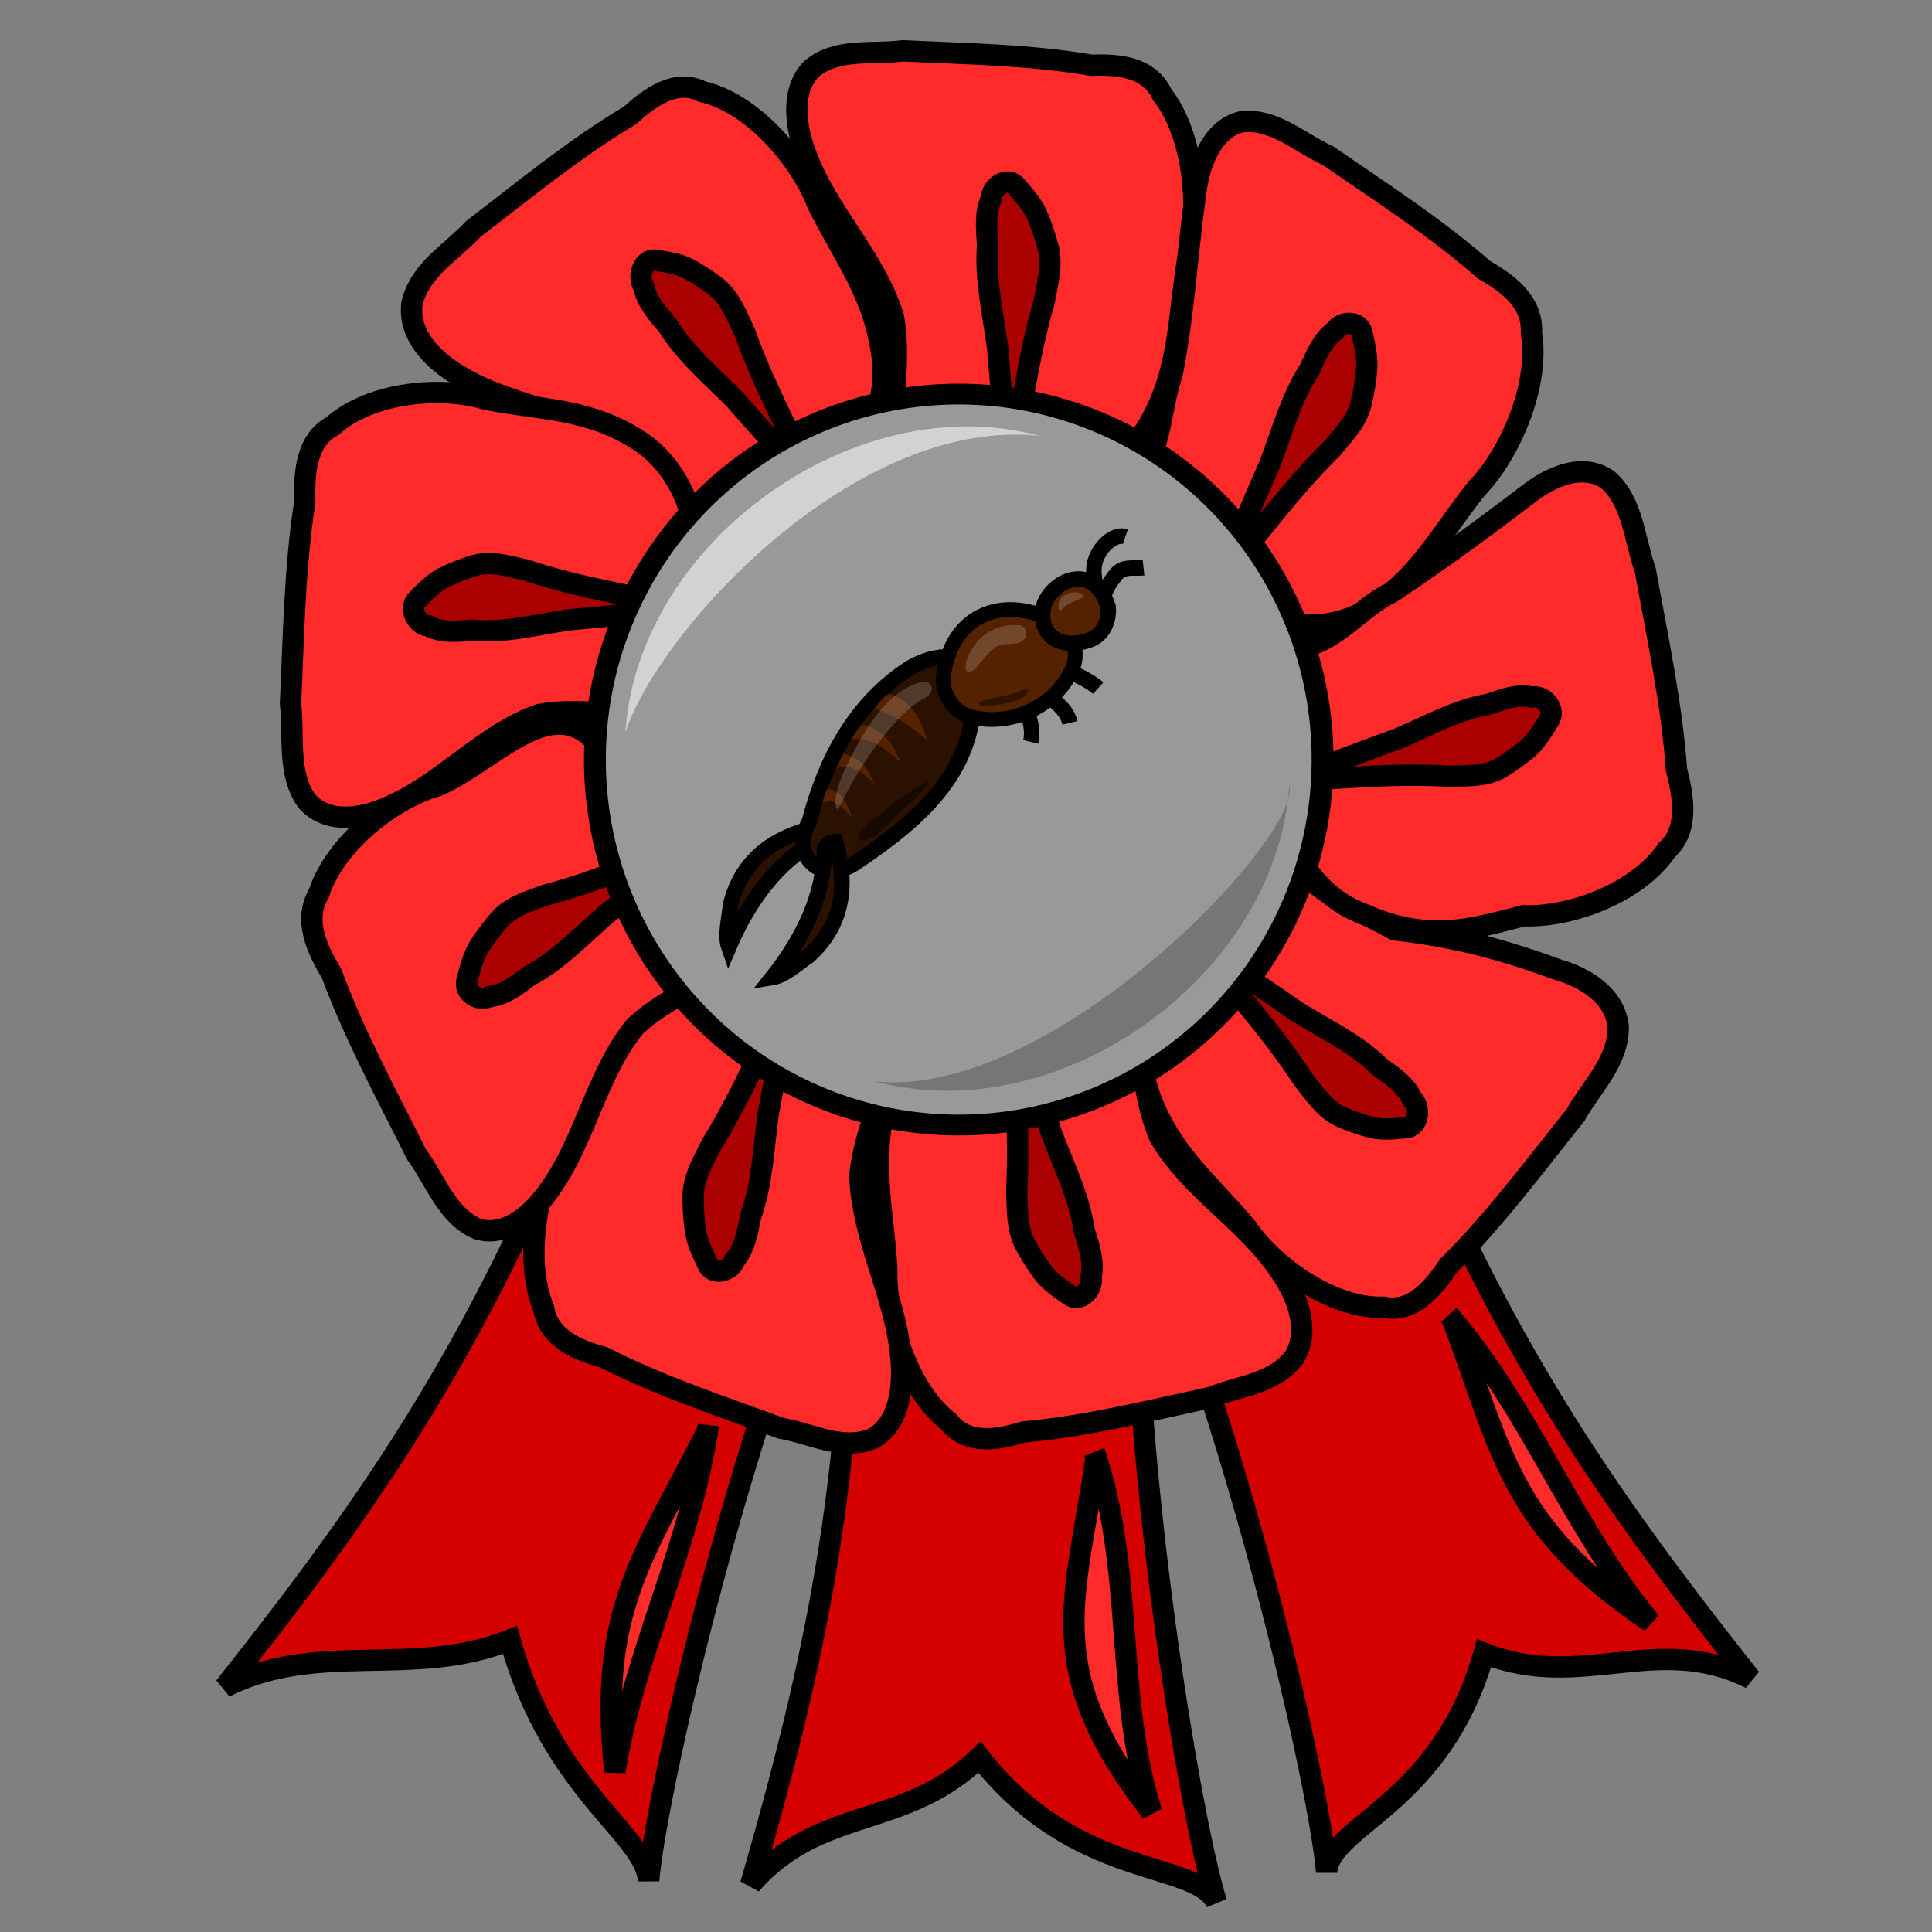 <?xml version="1.0" encoding="UTF-8" standalone="no"?>
<!-- Created with Inkscape (http://www.inkscape.org/) -->
<svg
   xmlns:dc="http://purl.org/dc/elements/1.1/"
   xmlns:cc="http://creativecommons.org/ns#"
   xmlns:rdf="http://www.w3.org/1999/02/22-rdf-syntax-ns#"
   xmlns:svg="http://www.w3.org/2000/svg"
   xmlns="http://www.w3.org/2000/svg"
   xmlns:sodipodi="http://sodipodi.sourceforge.net/DTD/sodipodi-0.dtd"
   xmlns:inkscape="http://www.inkscape.org/namespaces/inkscape"
   width="250"
   height="250"
   id="svg2"
   sodipodi:version="0.32"
   inkscape:version="0.46"
   sodipodi:docname="earwigaward2.svg"
   inkscape:output_extension="org.inkscape.output.svg.inkscape"
   inkscape:export-filename="P:\pidgey2\data\images\earwigaward2.png"
   inkscape:export-xdpi="92.160004"
   inkscape:export-ydpi="92.160004"
   version="1.0">
  <rect width="100%" height="100%" fill="#808080" stroke="none"/>
  <defs
     id="defs4">
    <inkscape:perspective
       sodipodi:type="inkscape:persp3d"
       inkscape:vp_x="0 : 125 : 1"
       inkscape:vp_y="0 : 1000 : 0"
       inkscape:vp_z="250 : 125 : 1"
       inkscape:persp3d-origin="125 : 83.333333 : 1"
       id="perspective3645" />
  </defs>
  <sodipodi:namedview
     id="base"
     pagecolor="#cb90ff"
     bordercolor="#666666"
     borderopacity="1.0"
     gridtolerance="10000"
     guidetolerance="10"
     objecttolerance="10"
     inkscape:pageopacity="0"
     inkscape:pageshadow="2"
     inkscape:zoom="6.312"
     inkscape:cx="157.78212"
     inkscape:cy="162.47916"
     inkscape:document-units="px"
     inkscape:current-layer="layer1"
     showgrid="false"
     inkscape:window-width="1014"
     inkscape:window-height="990"
     inkscape:window-x="480"
     inkscape:window-y="22" />
  <g
     inkscape:label="Layer 1"
     inkscape:groupmode="layer"
     id="layer1">
    <path
       style="opacity:1;fill:#d40000;fill-opacity:1;stroke:#000000;stroke-width:2.759;stroke-miterlimit:4;stroke-dasharray:none;stroke-opacity:1"
       d="M 110.388,144.887 C 111.281,186.771 106.85,210.212 97.146,243.853 C 106.048,233.584 117,236.831 126.749,227.377 C 139.296,243.407 154.587,240.647 157.416,246.156 C 153.83,235.006 143.983,176.52 147.711,143.094 C 142.698,144.509 115.221,142.964 110.388,144.887 z"
       id="path3306"
       sodipodi:nodetypes="cccccc"
       inkscape:transform-center-x="4.4332338"
       inkscape:transform-center-y="7.6574057" />
    <path
       style="opacity:1;fill:#d40000;fill-opacity:1;stroke:#000000;stroke-width:2.759;stroke-miterlimit:4;stroke-dasharray:none;stroke-opacity:1"
       d="M 78.948,131.801 C 63.847,170.878 50.836,190.874 29.069,218.298 C 41.207,212.185 53.379,217.249 65.99,212.211 C 71.499,231.808 83.415,237.174 83.936,243.345 C 84.86,231.668 97.991,173.831 114.149,144.334 C 108.974,143.737 84.148,131.86 78.948,131.801 z"
       id="path3304"
       sodipodi:nodetypes="cccccc" />
    <path
       style="opacity:1;fill:#d40000;fill-opacity:1;stroke:#000000;stroke-width:2.759;stroke-miterlimit:4;stroke-dasharray:none;stroke-opacity:1"
       d="M 176.652,130.691 C 191.753,169.768 204.764,189.764 226.53,217.188 C 214.392,211.075 204.639,218.96 192.028,213.923 C 186.519,233.52 172.185,236.064 171.663,242.236 C 170.74,230.559 157.609,172.722 141.451,143.225 C 146.626,142.627 171.451,130.75 176.652,130.691 z"
       id="path3274"
       sodipodi:nodetypes="cccccc" />
    <path
       style="fill:#ff2a2a;fill-opacity:1;stroke:#000000;stroke-width:2.759;stroke-miterlimit:4;stroke-dasharray:none;stroke-opacity:1"
       d="M 88.053,68.571 C 85.663,64.723 83.465,60.581 80.203,57.498 C 73.836,52.986 65.822,52.587 59.244,48.504 C 56.154,46.683 52.743,43.38 53.313,39.24 C 54.359,34.848 58.469,32.641 61.242,29.625 C 67.875,24.548 74.359,19.195 81.5,14.944 C 84.059,12.635 87.408,10.11 90.871,11.857 C 97.312,13.281 103.577,20.6 105.762,26.351 C 109.206,33.3 113.318,38.324 114.198,46.599 C 114.906,53.898 110.617,61.511 103.933,63.621 C 100.323,64.439 91.408,69.274 88.053,68.571 z"
       id="path3173"
       sodipodi:nodetypes="ccccccccccc" />
    <path
       style="fill:#aa0000;fill-opacity:1;stroke:#000000;stroke-width:2.759;stroke-miterlimit:4;stroke-dasharray:none;stroke-opacity:1"
       d="M 95.164,51.788 C 92.15,48.679 88.747,45.911 86.407,42.138 C 85.138,40.628 83.686,39.092 83.281,37.029 C 82.42,35.746 83.302,33.328 84.941,33.683 C 86.386,33.937 87.889,34.126 89.223,34.854 C 90.459,35.539 91.648,36.33 92.776,37.203 C 94.56,38.67 95.401,40.984 96.389,43.065 C 101.659,57.725 111.809,70.748 95.164,51.788 z"
       id="path3175"
       sodipodi:nodetypes="cccccccc" />
    <path
       style="fill:#ff2a2a;fill-opacity:1;stroke:#000000;stroke-width:2.759;stroke-miterlimit:4;stroke-dasharray:none;stroke-opacity:1"
       d="M 115.399,54.931 C 115.743,50.325 116.408,45.614 115.624,41.033 C 113.226,33.273 107.157,27.654 104.345,20.093 C 102.968,16.616 102.195,11.762 105.034,8.885 C 108.393,6.126 112.897,7.111 116.819,6.575 C 124.964,6.975 133.153,7.059 141.22,8.444 C 144.565,8.322 148.656,8.555 150.368,12.219 C 154.609,17.602 155.305,27.5 153.702,33.467 C 152.396,41.208 152.726,47.879 148.639,54.964 C 144.98,61.17 137.212,64.315 130.74,61.55 C 127.43,59.804 117.63,57.704 115.399,54.931 z"
       id="path3192"
       sodipodi:nodetypes="ccccccccccc" />
    <path
       style="fill:#aa0000;fill-opacity:1;stroke:#000000;stroke-width:2.759;stroke-miterlimit:4;stroke-dasharray:none;stroke-opacity:1"
       d="M 129.101,45.115 C 128.527,40.676 127.451,36.248 127.791,31.735 C 127.666,29.708 127.412,27.54 128.285,25.65 C 128.348,24.072 130.439,22.755 131.521,24.119 C 132.511,25.275 133.583,26.418 134.211,27.873 C 134.787,29.229 135.265,30.638 135.647,32.071 C 136.203,34.405 135.527,36.78 135.101,39.07 C 130.777,54.08 131.234,71.033 129.101,45.115 z"
       id="path3194"
       sodipodi:nodetypes="cccccccc" />
    <path
       style="fill:#ff2a2a;fill-opacity:1;stroke:#000000;stroke-width:2.759;stroke-miterlimit:4;stroke-dasharray:none;stroke-opacity:1"
       d="M 147.854,61.141 C 150.319,57.348 150.202,52.747 151.681,48.367 C 153.261,40.371 153.571,33.134 154.701,25.086 C 155.147,21.339 156.764,16.73 160.57,15.775 C 164.77,15.203 168.197,18.483 171.837,20.136 C 178.685,24.873 185.719,29.362 192.036,34.909 C 194.983,36.608 198.407,39.015 198.162,43.104 C 199.293,50.04 195.236,58.967 191.043,63.256 C 186.271,69.239 183.418,75.179 176.553,79.096 C 170.471,82.483 162.281,81.011 157.991,75.132 C 155.954,71.839 148.477,64.74 147.854,61.141 z"
       id="path3196"
       sodipodi:nodetypes="ccccccccccc"
       inkscape:transform-center-x="-6.4046617"
       inkscape:transform-center-y="3.7155259" />
    <path
       style="fill:#aa0000;fill-opacity:1;stroke:#000000;stroke-width:2.759;stroke-miterlimit:4;stroke-dasharray:none;stroke-opacity:1"
       d="M 164.31,60.051 C 165.903,55.907 167.058,51.502 169.475,47.786 C 170.321,45.968 171.121,43.958 172.765,42.796 C 173.563,41.468 175.988,41.457 176.282,43.219 C 176.593,44.752 176.981,46.317 176.839,47.913 C 176.698,49.395 176.448,50.87 176.104,52.313 C 175.485,54.629 173.783,56.317 172.338,58.065 C 161.539,68.699 153.955,83.59 164.31,60.051 z"
       id="path3198"
       sodipodi:nodetypes="cccccccc"
       inkscape:transform-center-x="-2.3686475"
       inkscape:transform-center-y="10.487483" />
    <path
       style="fill:#ff2a2a;fill-opacity:1;stroke:#000000;stroke-width:2.759;stroke-miterlimit:4;stroke-dasharray:none;stroke-opacity:1"
       d="M 82.758,92.761 C 78.456,92.373 74.059,91.642 69.776,92.462 C 62.517,94.997 57.243,101.471 50.168,104.449 C 46.914,105.91 42.377,106.717 39.701,103.666 C 37.138,100.059 38.077,95.241 37.592,91.041 C 37.999,82.323 38.112,73.558 39.439,64.928 C 39.339,61.347 39.573,56.969 43.004,55.15 C 48.049,50.633 57.298,49.928 62.866,51.669 C 70.092,53.1 76.324,52.774 82.926,57.178 C 88.708,61.121 91.614,69.449 89.005,76.366 C 87.36,79.902 85.357,90.384 82.758,92.761 z"
       id="path3200"
       sodipodi:nodetypes="ccccccccccc"
       inkscape:transform-center-x="-3.2859731"
       inkscape:transform-center-y="-5.5234569" />
    <path
       style="fill:#aa0000;fill-opacity:1;stroke:#000000;stroke-width:2.759;stroke-miterlimit:4;stroke-dasharray:none;stroke-opacity:1"
       d="M 73.645,80.206 C 69.496,80.801 65.355,81.935 61.14,81.553 C 59.246,81.678 57.22,81.941 55.458,80.999 C 53.984,80.924 52.763,78.681 54.042,77.528 C 55.125,76.473 56.198,75.33 57.559,74.664 C 58.829,74.053 60.147,73.547 61.487,73.144 C 63.669,72.559 65.885,73.292 68.023,73.757 C 82.026,78.449 97.865,78.029 73.645,80.206 z"
       id="path3202"
       sodipodi:nodetypes="cccccccc"
       inkscape:transform-center-x="-8.2123465"
       inkscape:transform-center-y="-7.8918761" />
    <path
       style="fill:#ff2a2a;fill-opacity:1;stroke:#000000;stroke-width:2.759;stroke-miterlimit:4;stroke-dasharray:none;stroke-opacity:1"
       d="M 169.117,113.363 C 172.297,116.487 176.604,118.167 180.46,120.324 C 188.507,121.241 194.424,122.868 201.574,125.466 C 204.982,126.443 209.032,128.777 209.405,132.943 C 209.37,137.475 205.873,140.67 203.855,144.309 C 198.55,150.938 193.451,157.797 187.468,163.753 C 185.5,166.651 182.812,169.96 179.059,169.151 C 172.487,169.419 164.768,163.917 161.36,158.893 C 156.463,153.028 151.347,149.204 148.643,141.395 C 146.324,134.489 148.786,125.999 154.804,122.237 C 158.126,120.518 165.702,113.54 169.117,113.363 z"
       id="path3204"
       sodipodi:nodetypes="ccccccccccc" />
    <path
       style="fill:#aa0000;fill-opacity:1;stroke:#000000;stroke-width:2.759;stroke-miterlimit:4;stroke-dasharray:none;stroke-opacity:1"
       d="M 167.917,130.965 C 171.539,133.212 175.461,135.028 178.577,138.091 C 180.146,139.233 181.899,140.352 182.754,142.251 C 183.877,143.276 183.561,145.85 181.89,145.925 C 180.43,146.049 178.929,146.251 177.471,145.885 C 176.117,145.537 174.786,145.074 173.496,144.515 C 171.435,143.548 170.101,141.516 168.677,139.748 C 160.283,126.864 147.517,116.821 167.917,130.965 z"
       id="path3206"
       sodipodi:nodetypes="cccccccc" />
    <path
       style="fill:#ff2a2a;fill-opacity:1;stroke:#000000;stroke-width:2.759;stroke-miterlimit:4;stroke-dasharray:none;stroke-opacity:1"
       d="M 147.151,133.542 C 147.847,138.103 148.255,142.847 150.04,147.094 C 154.103,154.014 161.252,157.915 165.672,164.536 C 167.787,167.559 169.623,172.074 167.509,175.595 C 164.865,179.134 160.271,179.332 156.583,180.857 C 148.585,182.555 140.616,184.571 132.473,185.293 C 129.253,186.269 125.229,187.091 122.747,183.971 C 117.426,179.832 114.537,170.399 114.76,164.195 C 114.298,156.344 112.486,149.952 114.87,142.025 C 117.036,135.063 123.874,130.019 130.777,131.045 C 134.381,131.893 144.365,131.422 147.151,133.542 z"
       id="path3208"
       sodipodi:nodetypes="ccccccccccc" />
    <path
       style="fill:#aa0000;fill-opacity:1;stroke:#000000;stroke-width:2.759;stroke-miterlimit:4;stroke-dasharray:none;stroke-opacity:1"
       d="M 136.043,146.583 C 137.592,150.746 139.626,154.77 140.305,159.239 C 140.88,161.175 141.611,163.215 141.186,165.273 C 141.477,166.822 139.742,168.636 138.386,167.589 C 137.166,166.72 135.87,165.885 134.935,164.633 C 134.072,163.464 133.293,162.219 132.602,160.926 C 131.541,158.802 131.666,156.322 131.567,153.99 C 132.411,138.308 128.177,121.965 136.043,146.583 z"
       id="path3210"
       sodipodi:nodetypes="cccccccc" />
    <path
       style="fill:#ff2a2a;fill-opacity:1;stroke:#000000;stroke-width:2.759;stroke-miterlimit:4;stroke-dasharray:none;stroke-opacity:1"
       d="M 115.149,138.85 C 113.603,143.164 111.723,147.482 111.266,152.114 C 111.52,160.283 115.859,167.507 116.562,175.611 C 116.966,179.363 116.427,184.253 112.945,186.155 C 108.994,187.786 104.933,185.479 101.03,184.808 C 93.322,181.962 85.488,179.406 78.115,175.638 C 74.874,174.744 71.011,173.284 70.335,169.251 C 67.687,162.806 69.63,153.099 72.742,147.86 C 76.038,140.829 77.481,134.33 83.27,128.768 C 88.418,123.922 96.699,123.253 102.179,127.862 C 104.893,130.537 113.74,135.515 115.149,138.85 z"
       id="path3212"
       sodipodi:nodetypes="ccccccccccc"
       inkscape:transform-center-x="7.609102"
       inkscape:transform-center-y="-3.6302808" />
    <path
       style="fill:#aa0000;fill-opacity:1;stroke:#000000;stroke-width:2.759;stroke-miterlimit:4;stroke-dasharray:none;stroke-opacity:1"
       d="M 99.415,144.124 C 98.795,148.555 98.658,153.128 97.142,157.355 C 96.727,159.338 96.399,161.494 95.063,163.043 C 94.585,164.538 92.233,165.169 91.554,163.533 C 90.909,162.125 90.183,160.705 89.964,159.119 C 89.769,157.643 89.683,156.148 89.694,154.658 C 89.777,152.251 91.052,150.177 92.064,148.109 C 100.173,135.017 104.207,118.616 99.415,144.124 z"
       id="path3214"
       sodipodi:nodetypes="cccccccc"
       inkscape:transform-center-x="5.4190788"
       inkscape:transform-center-y="-9.802022" />
    <path
       style="fill:#ff2a2a;fill-opacity:1;stroke:#000000;stroke-width:2.759;stroke-miterlimit:4;stroke-dasharray:none;stroke-opacity:1"
       d="M 168.659,83.69 C 172.922,82.965 176.109,78.544 180.084,76.651 C 186.565,72.33 191.485,68.697 197.689,63.992 C 200.521,61.741 204.746,59.795 208.027,62.071 C 211.322,64.917 211.487,69.835 212.897,73.79 C 214.45,82.358 216.301,90.898 216.941,99.617 C 217.839,103.068 218.59,107.379 215.666,110.023 C 211.778,115.702 202.954,118.756 197.159,118.492 C 190.891,120.096 184.994,122.097 176.45,118.282 C 169.955,115.935 165.271,108.593 166.259,101.209 C 167.065,97.354 166.667,86.664 168.659,83.69 z"
       id="path3216"
       sodipodi:nodetypes="ccccccccccc"
       inkscape:transform-center-x="0.56387444"
       inkscape:transform-center-y="4.2024717" />
    <path
       style="fill:#aa0000;fill-opacity:1;stroke:#000000;stroke-width:2.759;stroke-miterlimit:4;stroke-dasharray:none;stroke-opacity:1"
       d="M 180.795,95.636 C 184.691,93.995 188.457,91.834 192.635,91.125 C 194.446,90.518 196.354,89.744 198.276,90.207 C 199.724,89.902 201.412,91.767 200.428,93.215 C 199.611,94.516 198.826,95.901 197.652,96.896 C 196.556,97.815 195.39,98.644 194.179,99.378 C 192.191,100.505 189.875,100.361 187.696,100.457 C 173.05,99.489 157.766,103.954 180.795,95.636 z"
       id="path3218"
       sodipodi:nodetypes="cccccccc"
       inkscape:transform-center-x="6.3054232"
       inkscape:transform-center-y="8.0785228" />
    <path
       style="fill:#ff2a2a;fill-opacity:1;stroke:#000000;stroke-width:2.759;stroke-miterlimit:4;stroke-dasharray:none;stroke-opacity:1"
       d="M 93.43,125.927 C 89.558,127.968 85.437,129.768 82.162,132.834 C 77.162,139.011 75.76,147.468 71.131,153.924 C 69.045,156.971 65.546,160.166 61.784,159.028 C 57.85,157.351 56.335,152.705 53.898,149.372 C 50.049,141.677 45.925,134.104 42.908,125.976 C 41.098,122.963 39.191,119.081 41.255,115.631 C 43.403,108.976 50.991,103.269 56.6,101.689 C 63.556,98.728 70.565,90.123 76.443,95.341 C 83.296,95.53 89.796,101.064 90.89,108.431 C 91.183,112.369 94.513,122.456 93.43,125.927 z"
       id="path3220"
       sodipodi:nodetypes="ccccccccccc"
       inkscape:transform-center-x="2.6124715"
       inkscape:transform-center-y="-3.9093969" />
    <path
       style="fill:#aa0000;fill-opacity:1;stroke:#000000;stroke-width:2.759;stroke-miterlimit:4;stroke-dasharray:none;stroke-opacity:1"
       d="M 78.54,118.239 C 75.271,121.039 72.268,124.294 68.472,126.292 C 66.91,127.445 65.3,128.788 63.337,128.953 C 62.038,129.702 59.911,128.454 60.451,126.76 C 60.872,125.258 61.241,123.687 62.087,122.365 C 62.881,121.141 63.767,119.98 64.721,118.895 C 66.309,117.19 68.562,116.595 70.617,115.815 C 84.876,112.109 98.247,103.011 78.54,118.239 z"
       id="path3222"
       sodipodi:nodetypes="cccccccc"
       inkscape:transform-center-x="-3.4006616"
       inkscape:transform-center-y="-9.7865282" />
    <path
       sodipodi:type="arc"
       style="fill:#999999;fill-opacity:1;stroke:#000000;stroke-width:2.222;stroke-miterlimit:4;stroke-dasharray:none;stroke-opacity:1"
       id="path3262"
       sodipodi:cx="145.24794"
       sodipodi:cy="104.75207"
       sodipodi:rx="36.983471"
       sodipodi:ry="39.049587"
       d="M 182.231,104.752 A 36.983,39.05 0 1 1 108.264,104.752 A 36.983,39.05 0 1 1 182.231,104.752 z"
       transform="matrix(1.273,0,0,1.211,-60.841,-28.567)" />
    <path
       style="opacity:1;fill:#ff2a2a;fill-opacity:1;stroke:#000000;stroke-width:2.759;stroke-miterlimit:4;stroke-dasharray:none;stroke-opacity:1"
       d="M 91.664,184.445 C 89.387,199.96 82.102,213.801 79.563,229.233 C 77.316,208.293 83.3,201.436 91.539,185.131 C 91.603,184.908 91.647,184.677 91.664,184.445 z"
       id="path3308"
       sodipodi:nodetypes="cccc" />
    <path
       style="opacity:1;fill:#ff2a2a;fill-opacity:1;stroke:#000000;stroke-width:2.759;stroke-miterlimit:4;stroke-dasharray:none;stroke-opacity:1"
       d="M 141.626,187.95 C 146.851,203.295 144.196,219.113 149.011,234.487 C 134.552,215.932 139.174,207.134 141.823,188.639 C 141.792,188.405 141.729,188.174 141.626,187.95 z"
       id="path3317"
       sodipodi:nodetypes="cccc" />
    <path
       style="opacity:1;fill:#ff2a2a;fill-opacity:1;stroke:#000000;stroke-width:2.759;stroke-miterlimit:4;stroke-dasharray:none;stroke-opacity:1"
       d="M 187.503,170.186 C 198.005,182.453 203.34,197.493 213.575,209.909 C 195.315,197.501 194.496,188.198 187.949,170.748 C 187.821,170.547 187.674,170.357 187.503,170.186 z"
       id="path3319"
       sodipodi:nodetypes="cccc" />
    <path
       style="opacity:1;fill:#ffffff;fill-opacity:0.558;stroke:none;stroke-width:2;stroke-miterlimit:4;stroke-dasharray:none;stroke-opacity:1"
       d="M 134.506,56.401 C 110.741,49.944 82.552,70.048 80.93,94.759 C 85.213,81.589 110.587,53.856 134.506,56.401 z"
       id="path4398"
       sodipodi:nodetypes="ccc" />
    <path
       style="opacity:1;fill:#000000;fill-opacity:0.227;stroke:none;stroke-width:2;stroke-miterlimit:4;stroke-dasharray:none;stroke-opacity:1"
       d="M 113.263,139.926 C 137.028,146.382 165.217,126.278 166.838,101.567 C 168.523,108.352 135.947,142.422 113.263,139.926 z"
       id="path4403"
       sodipodi:nodetypes="ccc" />
    <path
       style="opacity:1;fill:#2b1100;fill-opacity:1;stroke:#000000;stroke-width:2;stroke-miterlimit:4;stroke-dasharray:none;stroke-opacity:1"
       d="M 105.899,107.008 C 100.136,108.25 95.959,111.288 94.533,117.068 C 94.361,118.836 93.768,121.039 94.305,122.58 C 96.858,116.604 100.612,111.497 105.798,108.696 C 106.164,108.209 106.178,107.539 105.899,107.008 z"
       id="path3608"
       sodipodi:nodetypes="ccccc" />
    <path
       style="opacity:1;fill:#2b1100;fill-opacity:1;stroke:#000000;stroke-width:2;stroke-miterlimit:4;stroke-dasharray:none;stroke-opacity:1"
       d="M 104.72,106.342 C 106.803,98.266 110.705,90.943 117.81,86.383 C 120.953,84.61 125.124,83.97 125.982,88.122 C 126.778,99.435 119.349,105.835 110.636,111.706 C 106.167,114.597 102.169,110.59 104.72,106.342 z"
       id="path3612"
       sodipodi:nodetypes="ccccc" />
    <path
       style="opacity:1;fill:#d4aa00;fill-opacity:1;stroke:#000000;stroke-width:2;stroke-miterlimit:4;stroke-dasharray:none;stroke-opacity:1"
       d="M 137.132,86.803 C 138.526,86.649 141.302,88.315 142.109,89.039"
       id="path3622" />
    <path
       style="opacity:1;fill:#d4aa00;fill-opacity:1;stroke:#000000;stroke-width:2;stroke-miterlimit:4;stroke-dasharray:none;stroke-opacity:1"
       d="M 138.454,93.536 C 137.884,91.145 135.356,90.388 135.458,89.225"
       id="path3624"
       sodipodi:nodetypes="cc" />
    <path
       style="opacity:1;fill:#552200;fill-opacity:1;stroke:#000000;stroke-width:1.916;stroke-miterlimit:4;stroke-dasharray:none;stroke-opacity:1"
       d="M 122.024,88.055 C 122.13,90.373 123.805,92.505 126.097,92.863 C 130.817,93.892 136.246,91.523 138.504,87.087 C 139.87,84.789 138.942,81.506 136.51,80.422 C 129.519,76.771 122.781,79.698 122.024,88.055 z"
       id="path3614"
       sodipodi:nodetypes="ccccc" />
    <path
       style="opacity:1;fill:none;fill-opacity:1;stroke:#000000;stroke-width:2;stroke-miterlimit:4;stroke-dasharray:none;stroke-opacity:1"
       d="M 141.875,76.311 C 141.737,75.441 141.285,73.856 141.761,72.477 C 142.49,70.366 144.404,69.021 145.626,69.442"
       id="path3618" />
    <path
       style="opacity:1;fill:none;fill-opacity:1;stroke:#000000;stroke-width:2;stroke-miterlimit:4;stroke-dasharray:none;stroke-opacity:1"
       d="M 142.631,77.951 C 143.029,76.048 143.533,75.53 144.283,74.498 C 145.273,73.133 146.616,73.621 147.972,73.471"
       id="path3620"
       sodipodi:nodetypes="csc" />
    <path
       style="opacity:1;fill:#552200;fill-opacity:1;stroke:#000000;stroke-width:2;stroke-miterlimit:4;stroke-dasharray:none;stroke-opacity:1"
       d="M 143.393,78.543 C 143.554,80.376 142.731,82.248 140.882,82.853 C 137.215,84.127 134.066,82.2 135.14,78.12 C 136.498,74.804 141.653,72.821 143.393,78.543 z"
       id="path3616"
       sodipodi:nodetypes="cccc" />
    <path
       style="opacity:1;fill:#d4aa00;fill-opacity:1;stroke:#000000;stroke-width:2;stroke-miterlimit:4;stroke-dasharray:none;stroke-opacity:1"
       d="M 132.956,92.291 C 133.522,93.757 133.621,94.977 133.372,96.005"
       id="path3626"
       sodipodi:nodetypes="cc" />
    <path
       style="opacity:1;fill:#2b1100;fill-opacity:1;stroke:#000000;stroke-width:2;stroke-miterlimit:4;stroke-dasharray:none;stroke-opacity:1"
       d="M 108.127,108.906 C 109.769,114.568 109.077,119.687 104.666,123.686 C 103.191,124.676 101.534,126.243 99.923,126.503 C 103.971,121.418 106.685,115.691 106.688,109.797 C 106.943,109.243 107.526,108.913 108.127,108.906 z"
       id="path3655"
       sodipodi:nodetypes="ccccc" />
    <path
       style="opacity:1;fill:#552200;fill-opacity:1;stroke:none;stroke-width:2;stroke-miterlimit:4;stroke-dasharray:none;stroke-opacity:1"
       d="M 107.008,102.098 C 108.984,102.111 109.571,104.18 110.365,105.928 C 109.449,105.089 108.247,103.031 106.468,103.889 C 106.519,103.126 106.787,102.81 107.008,102.098 z"
       id="path3659"
       sodipodi:nodetypes="cccc" />
    <path
       style="opacity:1;fill:#552200;fill-opacity:1;stroke:none;stroke-width:2;stroke-miterlimit:4;stroke-dasharray:none;stroke-opacity:1"
       d="M 109.221,97.532 C 111.93,98.199 112.446,100.062 113.152,101.432 C 112.064,100.489 110.339,98.578 108.329,99.417 C 108.566,98.952 108.762,97.907 109.221,97.532 z"
       id="path3662"
       sodipodi:nodetypes="cccc" />
    <path
       style="opacity:1;fill:#552200;fill-opacity:1;stroke:none;stroke-width:2;stroke-miterlimit:4;stroke-dasharray:none;stroke-opacity:1"
       d="M 111.567,93.769 C 115.017,94.607 115.678,96.93 116.581,98.639 C 115.174,97.607 113.025,95.121 110.169,95.696 C 110.47,95.117 110.984,94.236 111.567,93.769 z"
       id="path3664"
       sodipodi:nodetypes="cccc" />
    <path
       style="opacity:1;fill:#552200;fill-opacity:1;stroke:none;stroke-width:2;stroke-miterlimit:4;stroke-dasharray:none;stroke-opacity:1"
       d="M 115.006,89.763 C 118.828,91.19 119.256,93.877 120.046,95.914 C 118.581,94.533 115.728,92.312 113.138,91.716 C 113.563,91.112 114.274,90.202 115.006,89.763 z"
       id="path3666"
       sodipodi:nodetypes="cccc" />
    <path
       style="opacity:1;fill:#ffffff;fill-opacity:0.174;stroke:none;stroke-width:2;stroke-miterlimit:4;stroke-dasharray:none;stroke-opacity:1"
       d="M 132.083,80.917 C 129.541,80.594 126.84,81.859 125.674,84.186 C 125.111,84.89 124.229,87.629 125.961,86.738 C 126.846,85.876 128.029,84.114 129.084,83.597 C 130.466,82.978 131.771,83.782 132.652,82.566 C 132.954,81.965 132.753,81.162 132.083,80.917 z"
       id="path3668"
       sodipodi:nodetypes="cccccc" />
    <path
       style="opacity:1;fill:#ffffff;fill-opacity:0.174;stroke:none;stroke-width:2;stroke-miterlimit:4;stroke-dasharray:none;stroke-opacity:1"
       d="M 119.312,88.241 C 114.355,89.431 111.208,95.496 108.972,100.35 C 108.47,101.571 107.642,104.326 108.441,104.799 C 111.58,98.047 116.577,91.816 119.576,90.378 C 121.237,89.582 120.557,87.942 119.312,88.241 z"
       id="path3677"
       sodipodi:nodetypes="cccss" />
    <path
       style="opacity:1;fill:#000000;fill-opacity:0.459;stroke:none;stroke-width:2;stroke-miterlimit:4;stroke-dasharray:none;stroke-opacity:1"
       d="M 120.251,101.068 C 119.154,103.001 117.281,104.278 115.713,105.792 C 115.078,106.38 114.575,107.096 113.893,107.636 C 113.282,108.129 112.631,108.684 111.826,108.793 C 111.402,108.854 111.047,108.499 110.971,108.103 C 111.899,106.551 113.624,105.785 114.86,104.53 C 116.539,103.205 118.324,102.002 120.251,101.068 z"
       id="path3685" />
    <path
       style="opacity:1;fill:#000000;fill-opacity:0.459;stroke:none;stroke-width:2;stroke-miterlimit:4;stroke-dasharray:none;stroke-opacity:1"
       d="M 133.033,89.312 C 132.934,90.151 132.014,90.466 131.325,90.704 C 130.143,91.072 128.906,91.269 127.669,91.275 C 127.288,91.376 126.243,91.233 126.901,90.732 C 127.446,90.576 128.026,90.47 128.584,90.317 C 129.198,90.268 129.761,89.972 130.38,89.948 C 131.196,89.844 131.883,89.272 132.71,89.237 C 132.823,89.238 132.926,89.284 133.033,89.312 z"
       id="path3702" />
    <path
       style="opacity:1;fill:#ffffff;fill-opacity:0.169;stroke:none;stroke-width:2;stroke-miterlimit:4;stroke-dasharray:none;stroke-opacity:1"
       d="M 139.538,76.668 C 138.814,76.594 138.036,76.743 137.466,77.218 C 137.249,77.422 137.099,77.693 137.015,77.977 C 136.973,78.229 136.966,78.488 136.973,78.744 C 136.981,78.85 136.985,79.059 137.139,79.036 C 137.327,78.961 137.452,78.789 137.601,78.659 C 137.883,78.408 138.203,78.202 138.53,78.015 C 138.859,77.855 139.217,77.761 139.541,77.588 C 139.71,77.501 139.886,77.427 140.055,77.344 C 140.192,77.263 140.163,77.078 140.086,76.965 C 140.011,76.812 139.829,76.779 139.686,76.718 C 139.637,76.7 139.588,76.683 139.538,76.668 z"
       id="path3708" />
  </g>
</svg>
